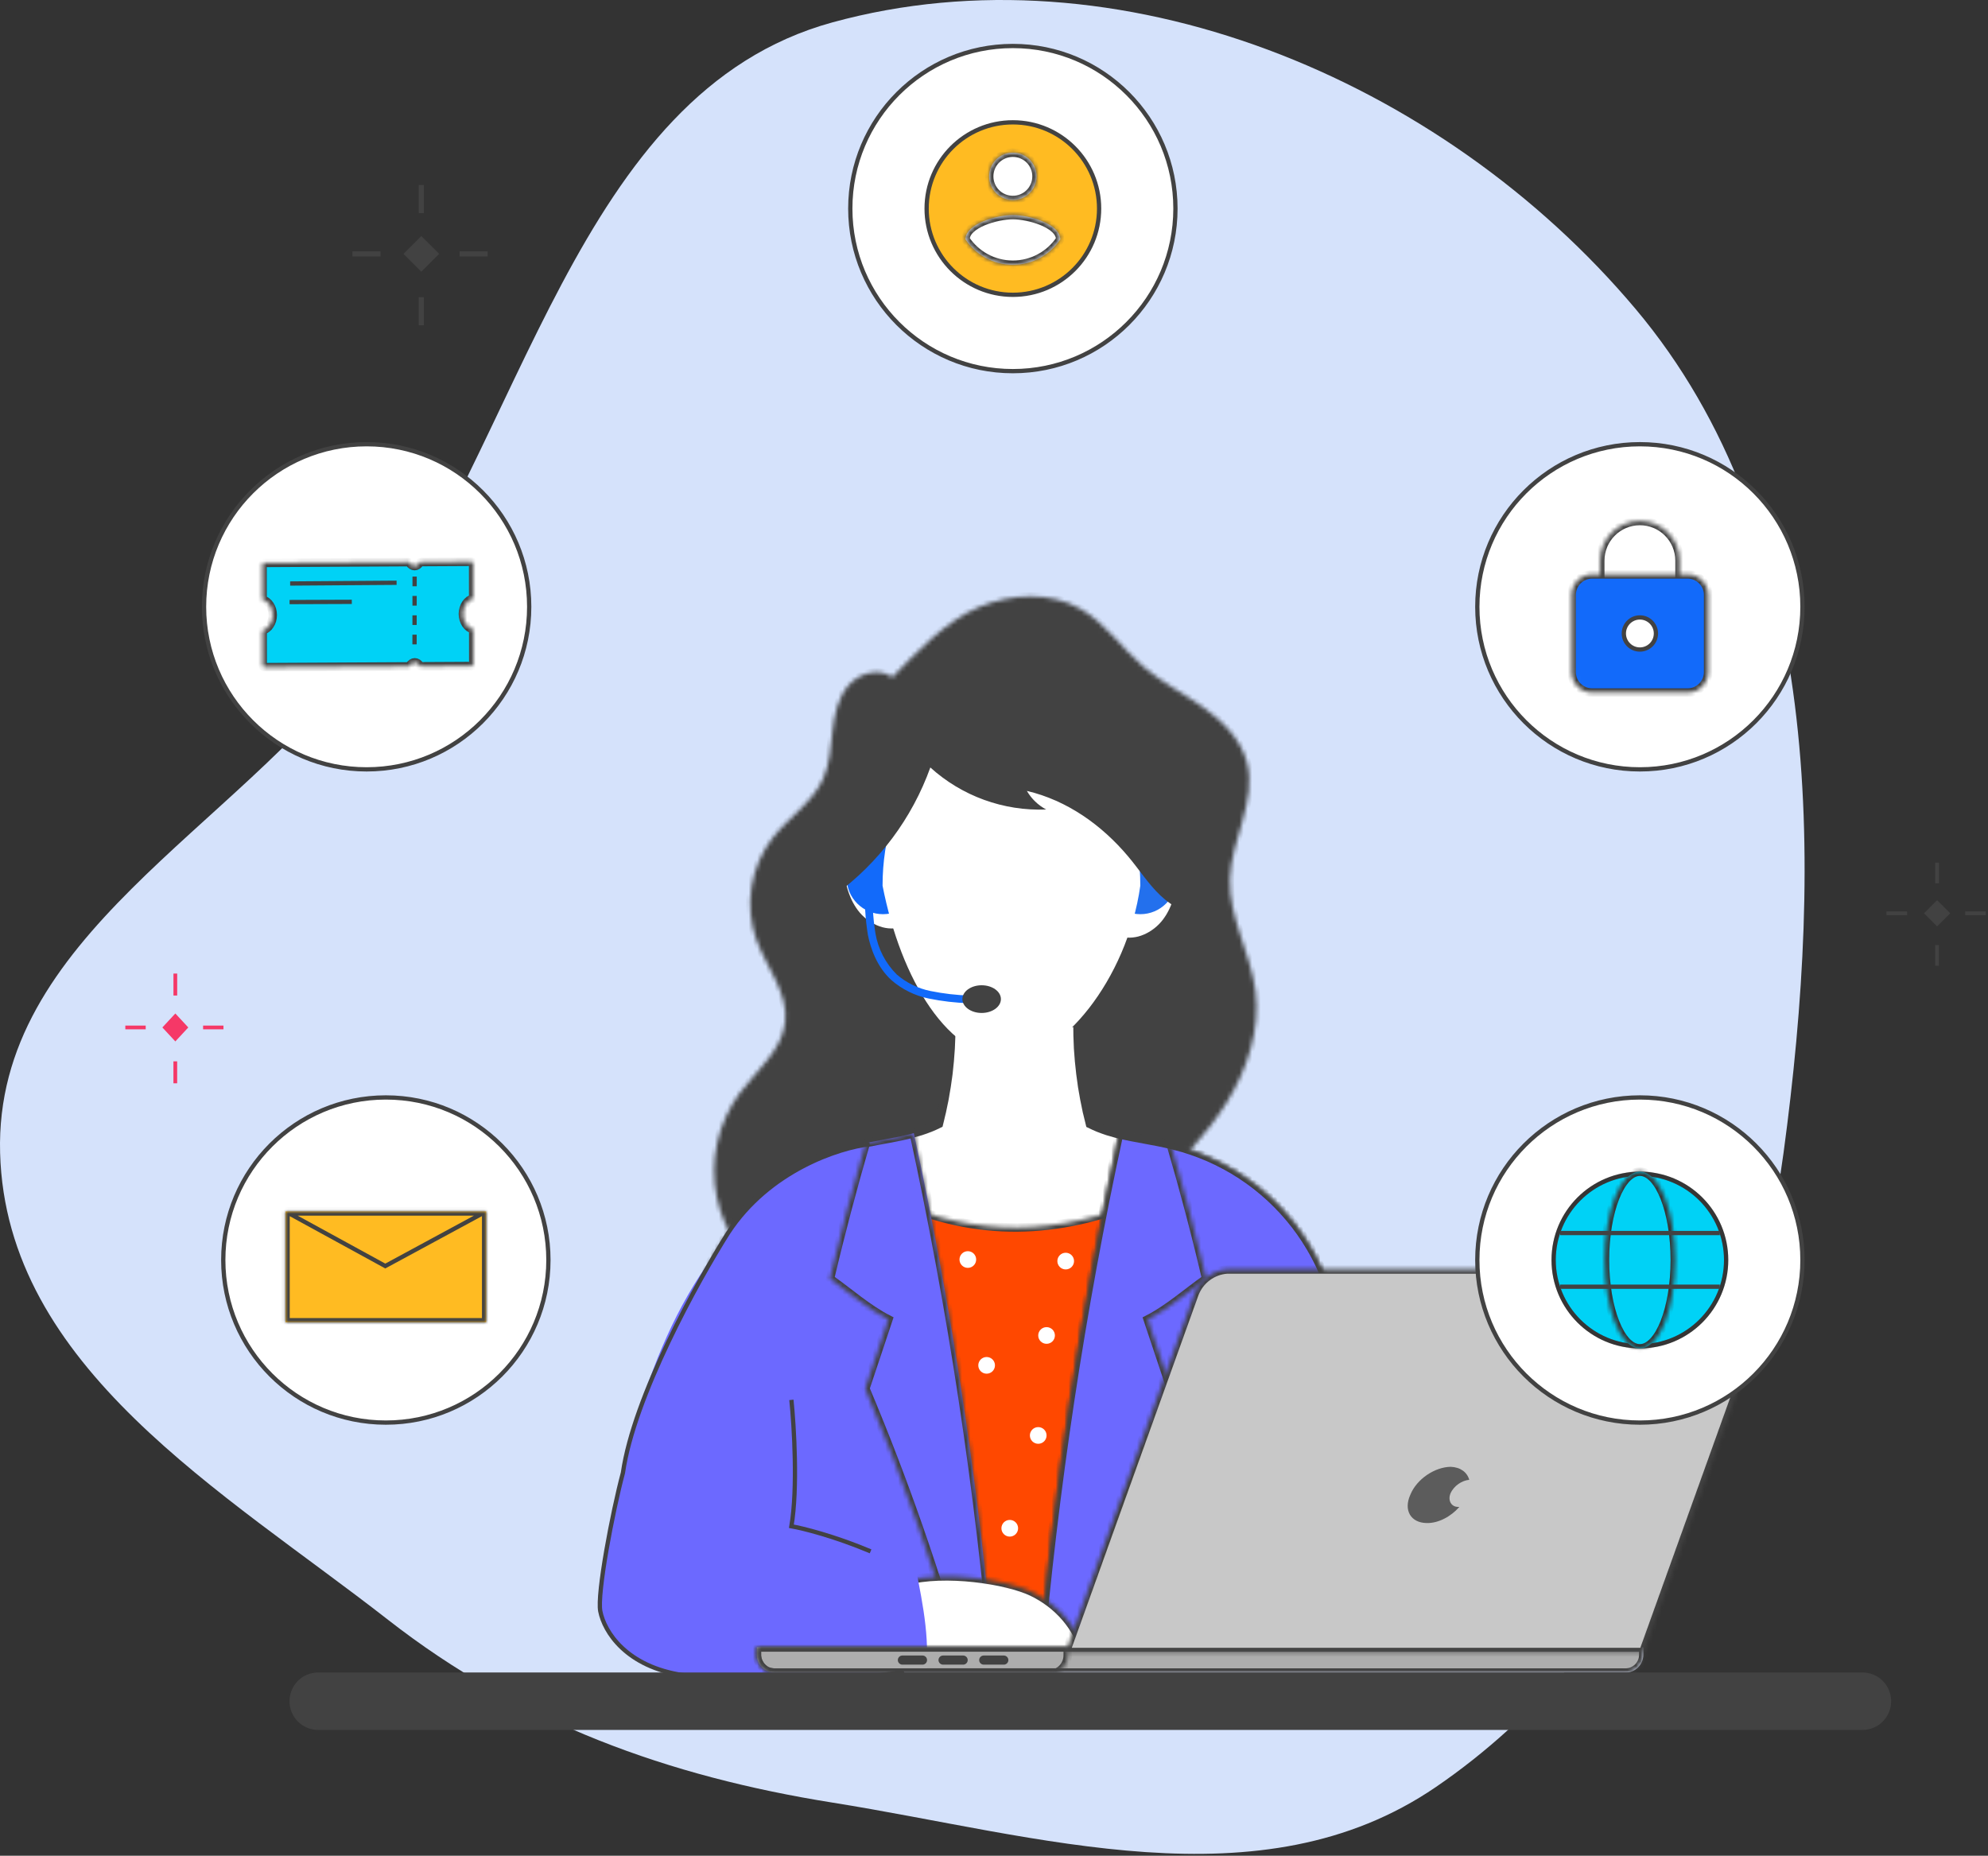 <svg width="466" height="435" viewBox="0 0 466 435" fill="none" xmlns="http://www.w3.org/2000/svg">
<rect x="0" y="0" width="466" height="435" fill="#333333" stroke="none"/>
<path fill-rule="evenodd" clip-rule="evenodd" d="M195.112 5.25C261.776 -13.045 337.754 18.18 383.388 72.42C427.328 124.645 427.396 201.237 418.071 270.252C410.119 329.105 384.006 386.496 336.573 418.893C295.462 446.973 243.59 430.274 195.112 422.537C156.793 416.421 122.072 403.979 90.959 379.692C52.499 349.67 1.396 320.575 0.025 270.252C-1.355 219.617 55.322 194.428 84.819 154.36C122.925 102.598 134.854 21.788 195.112 5.25Z" fill="#D5E2FB"/>
<rect width="4.467" height="4.467" transform="matrix(-0.68 -0.733 -0.68 0.733 44.137 240.841)" fill="#F53867"/>
<path d="M34.152 240.841H29.378" stroke="#F53867" stroke-width="0.875"/>
<path d="M52.382 240.841H47.608" stroke="#F53867" stroke-width="0.875"/>
<path d="M41.09 248.786L41.09 253.932" stroke="#F53867" stroke-width="0.875"/>
<path d="M41.097 228.21L41.097 233.356" stroke="#F53867" stroke-width="0.875"/>
<rect width="5.919" height="5.919" transform="matrix(-0.707 -0.707 -0.707 0.707 102.946 59.517)" fill="#424242"/>
<path d="M89.192 59.517H82.616" stroke="#424242" stroke-width="1.205"/>
<path d="M114.302 59.517H107.726" stroke="#424242" stroke-width="1.205"/>
<path d="M98.749 69.67L98.749 76.246" stroke="#424242" stroke-width="1.205"/>
<path d="M98.757 43.375L98.757 49.951" stroke="#424242" stroke-width="1.205"/>
<rect width="4.35" height="4.35" transform="matrix(-0.707 -0.707 -0.707 0.707 457.142 214.077)" fill="#424242"/>
<path d="M447.035 214.077H442.202" stroke="#424242" stroke-width="0.886"/>
<path d="M465.488 214.077H460.655" stroke="#424242" stroke-width="0.886"/>
<path d="M454.058 221.538L454.058 226.371" stroke="#424242" stroke-width="0.886"/>
<path d="M454.064 202.214L454.064 207.047" stroke="#424242" stroke-width="0.886"/>
<mask id="path-17-inside-1_13964_39856" fill="white">
<path d="M182.587 301.012C178.872 298.829 175.657 295.889 173.15 292.384C170.643 288.879 168.901 284.886 168.036 280.664C167.17 276.443 167.201 272.087 168.126 267.878C169.052 263.669 170.851 259.702 173.407 256.232C177.407 250.862 183.307 246.232 184.047 239.632C184.827 232.762 179.677 226.802 177.307 220.312C175.898 216.325 175.509 212.049 176.174 207.873C176.84 203.697 178.539 199.754 181.117 196.402C184.877 191.602 190.437 188.132 192.947 182.582C194.527 179.082 194.717 175.152 195.157 171.342C195.597 167.532 196.397 163.562 198.907 160.662C201.417 157.762 206.117 156.452 209.167 158.762C214.957 152.762 221.767 145.542 229.437 142.322C237.107 139.102 246.327 138.652 253.497 142.852C259.177 146.182 262.957 151.932 267.947 156.232C272.227 159.922 277.347 162.482 281.947 165.742C286.547 169.002 290.877 173.252 292.297 178.742C294.627 187.742 288.607 196.742 288.297 206.052C288.017 215.052 293.157 223.402 294.297 232.352C295.437 241.302 292.387 250.662 287.547 258.432C282.707 266.202 276.227 272.752 269.757 279.242C267.137 290.942 258.507 299.242 247.507 304.002C236.507 308.762 224.177 309.592 212.187 309.162C202.427 308.802 191.007 305.962 182.587 301.012Z"/>
</mask>
<path d="M182.587 301.012C178.872 298.829 175.657 295.889 173.15 292.384C170.643 288.879 168.901 284.886 168.036 280.664C167.17 276.443 167.201 272.087 168.126 267.878C169.052 263.669 170.851 259.702 173.407 256.232C177.407 250.862 183.307 246.232 184.047 239.632C184.827 232.762 179.677 226.802 177.307 220.312C175.898 216.325 175.509 212.049 176.174 207.873C176.84 203.697 178.539 199.754 181.117 196.402C184.877 191.602 190.437 188.132 192.947 182.582C194.527 179.082 194.717 175.152 195.157 171.342C195.597 167.532 196.397 163.562 198.907 160.662C201.417 157.762 206.117 156.452 209.167 158.762C214.957 152.762 221.767 145.542 229.437 142.322C237.107 139.102 246.327 138.652 253.497 142.852C259.177 146.182 262.957 151.932 267.947 156.232C272.227 159.922 277.347 162.482 281.947 165.742C286.547 169.002 290.877 173.252 292.297 178.742C294.627 187.742 288.607 196.742 288.297 206.052C288.017 215.052 293.157 223.402 294.297 232.352C295.437 241.302 292.387 250.662 287.547 258.432C282.707 266.202 276.227 272.752 269.757 279.242C267.137 290.942 258.507 299.242 247.507 304.002C236.507 308.762 224.177 309.592 212.187 309.162C202.427 308.802 191.007 305.962 182.587 301.012Z" fill="#424242" stroke="#424242" stroke-width="2" mask="url(#path-17-inside-1_13964_39856)"/>
<mask id="path-18-inside-2_13964_39856" fill="white">
<path d="M303.587 287.082C296.458 277.903 286.465 271.371 275.197 268.522C270.057 267.232 264.697 266.752 259.697 265.152C258.256 264.697 256.852 264.132 255.497 263.462C253.503 255.719 252.524 247.749 252.587 239.752H222.977C223.035 247.738 222.06 255.697 220.077 263.432C218.722 264.102 217.318 264.667 215.877 265.122C210.827 266.712 205.497 267.202 200.367 268.492C189.082 271.31 179.075 277.849 171.964 287.054C164.854 296.258 161.053 307.592 161.177 319.222V392.392L293.257 390.452C298.888 390.374 304.262 388.081 308.217 384.071C312.171 380.06 314.387 374.654 314.387 369.022V319.252C314.472 307.625 310.67 296.303 303.587 287.082V287.082Z"/>
</mask>
<path d="M303.587 287.082C296.458 277.903 286.465 271.371 275.197 268.522C270.057 267.232 264.697 266.752 259.697 265.152C258.256 264.697 256.852 264.132 255.497 263.462C253.503 255.719 252.524 247.749 252.587 239.752H222.977C223.035 247.738 222.06 255.697 220.077 263.432C218.722 264.102 217.318 264.667 215.877 265.122C210.827 266.712 205.497 267.202 200.367 268.492C189.082 271.31 179.075 277.849 171.964 287.054C164.854 296.258 161.053 307.592 161.177 319.222V392.392L293.257 390.452C298.888 390.374 304.262 388.081 308.217 384.071C312.171 380.06 314.387 374.654 314.387 369.022V319.252C314.472 307.625 310.67 296.303 303.587 287.082V287.082Z" fill="white" stroke="#424242" stroke-width="2" mask="url(#path-18-inside-2_13964_39856)"/>
<mask id="path-19-inside-3_13964_39856" fill="white">
<path d="M252.237 387.692C254.757 381.082 254.967 373.862 255.887 366.852C257.637 353.392 262.027 340.432 265.137 327.222C268.247 314.012 271.017 294.532 267.607 281.392C248.059 289.523 228.809 290.144 209.557 281.392C202.267 284.452 198.487 298.642 197.137 306.392C195.787 314.142 196.767 322.142 196.917 330.042C197.087 338.682 196.237 347.332 196.647 355.962C197.057 364.592 198.837 373.432 203.717 380.562C206.848 384.889 210.734 388.615 215.187 391.562L250.627 391.042C251.241 389.965 251.779 388.845 252.237 387.692Z"/>
</mask>
<path d="M252.237 387.692C254.757 381.082 254.967 373.862 255.887 366.852C257.637 353.392 262.027 340.432 265.137 327.222C268.247 314.012 271.017 294.532 267.607 281.392C248.059 289.523 228.809 290.144 209.557 281.392C202.267 284.452 198.487 298.642 197.137 306.392C195.787 314.142 196.767 322.142 196.917 330.042C197.087 338.682 196.237 347.332 196.647 355.962C197.057 364.592 198.837 373.432 203.717 380.562C206.848 384.889 210.734 388.615 215.187 391.562L250.627 391.042C251.241 389.965 251.779 388.845 252.237 387.692Z" fill="#FF4800" stroke="#424242" stroke-width="2" mask="url(#path-19-inside-3_13964_39856)"/>
<path d="M196.917 336.972C196.917 336.702 196.917 336.432 196.917 336.162C196.787 342.092 196.447 348.022 196.607 353.942C196.697 348.282 197.027 342.632 196.917 336.972Z" fill="#EDEDED"/>
<mask id="path-21-inside-4_13964_39856" fill="white">
<path d="M209.807 201.532C208.607 199.312 207.157 197.092 204.977 195.832C202.797 194.572 199.697 194.582 197.977 196.462C196.617 197.992 196.517 200.252 196.647 202.292C196.897 206.422 197.807 210.672 200.297 213.982C202.787 217.292 207.147 219.432 211.157 218.372C211.767 212.752 212.487 206.512 209.807 201.532Z"/>
</mask>
<path d="M209.807 201.532C208.607 199.312 207.157 197.092 204.977 195.832C202.797 194.572 199.697 194.582 197.977 196.462C196.617 197.992 196.517 200.252 196.647 202.292C196.897 206.422 197.807 210.672 200.297 213.982C202.787 217.292 207.147 219.432 211.157 218.372C211.767 212.752 212.487 206.512 209.807 201.532Z" fill="white" stroke="#424242" stroke-width="2" mask="url(#path-21-inside-4_13964_39856)"/>
<path d="M206.977 214.292C211.683 214.292 215.497 210.478 215.497 205.772C215.497 201.067 211.683 197.252 206.977 197.252C202.272 197.252 198.457 201.067 198.457 205.772C198.457 210.478 202.272 214.292 206.977 214.292Z" fill="#126AFA"/>
<mask id="path-23-inside-5_13964_39856" fill="white">
<path d="M263.917 203.692C265.117 201.472 266.557 199.252 268.747 197.992C270.937 196.732 274.027 196.742 275.747 198.622C277.107 200.152 277.197 202.412 277.077 204.452C276.827 208.582 275.917 212.832 273.417 216.142C270.917 219.452 266.567 221.592 262.567 220.532C261.957 214.902 261.237 208.672 263.917 203.692Z"/>
</mask>
<path d="M263.917 203.692C265.117 201.472 266.557 199.252 268.747 197.992C270.937 196.732 274.027 196.742 275.747 198.622C277.107 200.152 277.197 202.412 277.077 204.452C276.827 208.582 275.917 212.832 273.417 216.142C270.917 219.452 266.567 221.592 262.567 220.532C261.957 214.902 261.237 208.672 263.917 203.692Z" fill="white" stroke="#424242" stroke-width="2" mask="url(#path-23-inside-5_13964_39856)"/>
<path d="M267.307 214.292C272.013 214.292 275.827 210.478 275.827 205.772C275.827 201.067 272.013 197.252 267.307 197.252C262.602 197.252 258.787 201.067 258.787 205.772C258.787 210.478 262.602 214.292 267.307 214.292Z" fill="#2370ED"/>
<path d="M237.087 248.242C248.494 248.242 264.145 229.951 267.297 207.612C267.297 185.173 253.771 166.982 237.087 166.982C220.402 166.982 206.877 185.173 206.877 207.612C211.173 229.55 222.208 248.242 237.087 248.242Z" fill="white"/>
<path d="M195.747 209.752C206.002 202.253 213.778 191.857 218.077 179.902C225.489 186.613 235.237 190.15 245.227 189.752C243.344 188.748 241.779 187.238 240.707 185.392C250.147 187.622 258.267 193.392 264.487 200.802C267.017 203.802 269.157 207.192 272.007 209.902C274.857 212.612 278.687 214.672 282.597 214.252C280.157 203.862 277.777 193.122 273.867 183.182C271.467 177.092 268.627 170.872 263.607 166.662C257.367 161.412 248.607 160.082 240.517 160.662C231.801 161.279 223.352 163.941 215.857 168.432C205.677 174.647 197.89 184.114 193.757 195.302C192.758 197.729 192.245 200.328 192.247 202.952C192.303 204.272 192.646 205.563 193.25 206.737C193.854 207.911 194.706 208.94 195.747 209.752Z" fill="#424242"/>
<path d="M227.217 235.162H227.167C223.985 235.067 220.817 234.699 217.697 234.062C214.467 233.401 211.46 231.921 208.967 229.762C205.517 226.612 204.057 222.242 203.437 219.132C202.81 215.246 202.589 211.305 202.777 207.372C202.787 207.134 202.889 206.91 203.06 206.744C203.231 206.578 203.459 206.485 203.697 206.482C203.816 206.482 203.933 206.506 204.042 206.552C204.152 206.598 204.251 206.665 204.334 206.75C204.417 206.835 204.482 206.935 204.525 207.046C204.569 207.156 204.59 207.274 204.587 207.392C204.398 211.2 204.606 215.018 205.207 218.782C205.829 222.441 207.577 225.814 210.207 228.432C212.471 230.382 215.198 231.714 218.127 232.302C221.145 232.915 224.209 233.27 227.287 233.362C227.526 233.362 227.755 233.457 227.924 233.626C228.092 233.795 228.187 234.024 228.187 234.262C228.187 234.501 228.092 234.73 227.924 234.899C227.755 235.068 227.526 235.162 227.287 235.162H227.217Z" fill="#126AFA"/>
<mask id="path-27-inside-6_13964_39856" fill="white">
<path d="M275.197 268.522C270.937 267.452 266.557 266.922 262.297 265.872C253.344 307.213 247.021 349.081 243.367 391.222L293.257 390.482C298.889 390.403 304.263 388.111 308.217 384.101C312.171 380.09 314.388 374.684 314.387 369.052V319.252C314.506 307.623 310.703 296.292 303.593 287.089C296.483 277.885 286.48 271.344 275.197 268.522Z"/>
</mask>
<path d="M275.197 268.522C270.937 267.452 266.557 266.922 262.297 265.872C253.344 307.213 247.021 349.081 243.367 391.222L293.257 390.482C298.889 390.403 304.263 388.111 308.217 384.101C312.171 380.09 314.388 374.684 314.387 369.052V319.252C314.506 307.623 310.703 296.292 303.593 287.089C296.483 277.885 286.48 271.344 275.197 268.522Z" fill="#6C69FF" stroke="#424242" stroke-width="2" mask="url(#path-27-inside-6_13964_39856)"/>
<path d="M214.207 265.632C209.657 266.852 204.937 267.372 200.367 268.522C189.082 271.34 179.075 277.879 171.964 287.084C164.854 296.288 161.053 307.621 161.177 319.252V392.422L233.177 391.362C229.524 349.093 223.188 307.098 214.207 265.632Z" fill="#6C69FF"/>
<mask id="path-29-inside-7_13964_39856" fill="white">
<path d="M214.207 265.632C210.507 266.632 206.697 267.162 202.947 267.932C199.86 278.479 197.06 289.086 194.547 299.752C199.027 302.892 203.367 306.802 208.237 309.282C206.487 314.502 204.597 320.282 202.837 325.482C211.889 346.975 219.571 369.019 225.837 391.482L233.227 391.372C229.558 349.098 223.206 307.1 214.207 265.632Z"/>
</mask>
<path d="M214.207 265.632C210.507 266.632 206.697 267.162 202.947 267.932C199.86 278.479 197.06 289.086 194.547 299.752C199.027 302.892 203.367 306.802 208.237 309.282C206.487 314.502 204.597 320.282 202.837 325.482C211.889 346.975 219.571 369.019 225.837 391.482L233.227 391.372C229.558 349.098 223.206 307.1 214.207 265.632Z" fill="#6C69FF" stroke="#424242" stroke-width="2" mask="url(#path-29-inside-7_13964_39856)"/>
<mask id="path-30-inside-8_13964_39856" fill="white">
<path d="M274.467 268.352C270.467 267.352 266.317 266.862 262.297 265.872C253.344 307.213 247.021 349.081 243.367 391.222L251.577 391.092C257.818 368.767 265.46 346.856 274.457 325.492C272.697 320.282 270.807 314.492 269.047 309.292C273.927 306.812 278.257 302.902 282.747 299.762C280.274 289.222 277.514 278.752 274.467 268.352Z"/>
</mask>
<path d="M274.467 268.352C270.467 267.352 266.317 266.862 262.297 265.872C253.344 307.213 247.021 349.081 243.367 391.222L251.577 391.092C257.818 368.767 265.46 346.856 274.457 325.492C272.697 320.282 270.807 314.492 269.047 309.292C273.927 306.812 278.257 302.902 282.747 299.762C280.274 289.222 277.514 278.752 274.467 268.352Z" fill="#6C69FF" stroke="#424242" stroke-width="2" mask="url(#path-30-inside-8_13964_39856)"/>
<path d="M234.619 234.191C234.619 235.984 232.601 237.444 230.104 237.444C227.607 237.444 225.589 235.984 225.589 234.191C225.589 232.398 227.621 230.95 230.104 230.95C232.588 230.95 234.619 232.398 234.619 234.191Z" fill="#424242"/>
<path d="M174.367 285.972C164.137 296.472 157.107 309.742 152.187 323.542C147.267 337.342 144.357 351.772 141.457 366.142C140.627 370.272 139.797 374.572 140.837 378.662C142.977 387.032 152.227 391.612 160.837 392.612C169.447 393.612 178.207 392.172 186.697 393.762C192.987 358.062 190.357 318.512 174.367 285.972Z" fill="#6C69FF"/>
<mask id="path-33-inside-9_13964_39856" fill="white">
<path d="M241.977 373.162C236.057 370.312 221.464 368.092 212.3 370.578L203.676 389.174L225.695 390.117L254.167 387.772C252.817 381.342 247.897 376.012 241.977 373.162Z"/>
</mask>
<path d="M241.977 373.162C236.057 370.312 221.464 368.092 212.3 370.578L203.676 389.174L225.695 390.117L254.167 387.772C252.817 381.342 247.897 376.012 241.977 373.162Z" fill="white" stroke="#424242" stroke-width="2" mask="url(#path-33-inside-9_13964_39856)"/>
<path d="M159.361 364.438C177.559 363.406 195.8 363.379 214.001 364.358C215.671 372.898 217.901 382.238 217.161 390.908C202.615 394.828 187.31 394.976 172.691 391.338C162.671 388.868 159.231 374.758 159.361 364.438Z" fill="#6C69FF"/>
<path d="M177.417 386.162H385.207V387.882C385.207 388.994 384.766 390.059 383.98 390.845C383.194 391.631 382.128 392.072 381.017 392.072H181.607C180.496 392.072 179.43 391.631 178.644 390.845C177.858 390.059 177.417 388.994 177.417 387.882V386.162Z" fill="#E0E8FF"/>
<mask id="path-36-inside-10_13964_39856" fill="white">
<path d="M177.417 386.162H385.207V387.882C385.207 388.994 384.766 390.059 383.98 390.845C383.194 391.631 382.128 392.072 381.017 392.072H181.607C180.496 392.072 179.43 391.631 178.644 390.845C177.858 390.059 177.417 388.994 177.417 387.882V386.162Z"/>
</mask>
<path d="M177.417 386.162H385.207V387.882C385.207 388.994 384.766 390.059 383.98 390.845C383.194 391.631 382.128 392.072 381.017 392.072H181.607C180.496 392.072 179.43 391.631 178.644 390.845C177.858 390.059 177.417 388.994 177.417 387.882V386.162Z" fill="#ADADAD" stroke="#424242" stroke-width="2" mask="url(#path-36-inside-10_13964_39856)"/>
<mask id="path-37-inside-11_13964_39856" fill="white">
<path d="M250.291 386.162V387.973C250.291 388.553 250.181 389.127 249.969 389.663C249.756 390.199 249.445 390.686 249.052 391.095C248.659 391.505 248.193 391.83 247.68 392.051L184.494 392.071C179.931 392.223 179.676 391.859 178.795 391.045C178.004 390.219 177.42 389.142 177.417 387.973V386.162H250.291Z"/>
</mask>
<path d="M250.291 386.162V387.973C250.291 388.553 250.181 389.127 249.969 389.663C249.756 390.199 249.445 390.686 249.052 391.095C248.659 391.505 248.193 391.83 247.68 392.051L184.494 392.071C179.931 392.223 179.676 391.859 178.795 391.045C178.004 390.219 177.42 389.142 177.417 387.973V386.162H250.291Z" stroke="#424242" stroke-width="2" mask="url(#path-37-inside-11_13964_39856)"/>
<mask id="path-38-inside-12_13964_39856" fill="white">
<path d="M385.207 387.26H249.807L279.997 303.232C280.609 301.653 281.651 300.283 283.002 299.279C284.352 298.276 285.956 297.681 287.627 297.562H411.847C414.937 297.562 416.527 300.104 415.397 303.232L385.207 387.26Z"/>
</mask>
<path d="M385.207 387.26H249.807L279.997 303.232C280.609 301.653 281.651 300.283 283.002 299.279C284.352 298.276 285.956 297.681 287.627 297.562H411.847C414.937 297.562 416.527 300.104 415.397 303.232L385.207 387.26Z" fill="#C8C8C8" stroke="#424242" stroke-width="2" mask="url(#path-38-inside-12_13964_39856)"/>
<path d="M436.567 405.502H74.567C73.683 405.501 72.808 405.325 71.993 404.985C71.177 404.645 70.437 404.147 69.814 403.52C69.192 402.892 68.699 402.148 68.365 401.33C68.031 400.512 67.862 399.636 67.867 398.752V398.752C67.865 397.871 68.038 396.998 68.375 396.183C68.712 395.368 69.206 394.628 69.829 394.005C70.453 393.382 71.193 392.887 72.007 392.551C72.822 392.214 73.695 392.041 74.577 392.042H436.577C437.459 392.041 438.332 392.214 439.148 392.55C439.963 392.887 440.704 393.381 441.328 394.004C441.952 394.627 442.447 395.368 442.785 396.182C443.123 396.997 443.297 397.87 443.297 398.752V398.752C443.301 399.638 443.13 400.516 442.793 401.336C442.456 402.155 441.961 402.9 441.336 403.527C440.71 404.155 439.967 404.652 439.148 404.991C438.33 405.33 437.453 405.504 436.567 405.502V405.502Z" fill="#424242"/>
<g style="mix-blend-mode:multiply">
<path d="M235.297 390.203H230.597C230.313 390.203 230.041 390.09 229.84 389.889C229.64 389.688 229.527 389.416 229.527 389.133C229.527 388.849 229.64 388.577 229.84 388.376C230.041 388.175 230.313 388.062 230.597 388.062H235.297C235.581 388.062 235.853 388.175 236.053 388.376C236.254 388.577 236.367 388.849 236.367 389.133C236.367 389.416 236.254 389.688 236.053 389.889C235.853 390.09 235.581 390.203 235.297 390.203Z" fill="#424242"/>
</g>
<g style="mix-blend-mode:multiply">
<path d="M225.767 390.203H221.067C220.782 390.203 220.509 390.09 220.307 389.89C220.104 389.689 219.989 389.417 219.987 389.133C219.989 388.848 220.104 388.576 220.307 388.375C220.509 388.175 220.782 388.062 221.067 388.063H225.767C226.051 388.063 226.323 388.175 226.523 388.376C226.724 388.577 226.837 388.849 226.837 389.133V389.133C226.837 389.416 226.724 389.688 226.523 389.889C226.323 390.09 226.051 390.203 225.767 390.203V390.203Z" fill="#424242"/>
</g>
<g style="mix-blend-mode:multiply">
<path d="M216.237 390.202H211.537C211.396 390.204 211.255 390.177 211.124 390.124C210.994 390.071 210.874 389.992 210.774 389.892C210.674 389.793 210.594 389.675 210.539 389.544C210.485 389.414 210.457 389.274 210.457 389.132C210.457 388.991 210.485 388.851 210.539 388.721C210.594 388.59 210.674 388.472 210.774 388.372C210.874 388.273 210.994 388.194 211.124 388.141C211.255 388.088 211.396 388.061 211.537 388.062H216.237C216.521 388.062 216.793 388.175 216.994 388.376C217.194 388.576 217.307 388.849 217.307 389.132C217.307 389.416 217.194 389.688 216.994 389.889C216.793 390.09 216.521 390.202 216.237 390.202Z" fill="#424242"/>
</g>
<g style="mix-blend-mode:multiply">
<path d="M83.316 159.228C83.328 158.494 82.743 157.888 82.009 157.876C81.274 157.863 80.669 158.449 80.656 159.183C80.644 159.918 81.229 160.523 81.964 160.535C82.698 160.548 83.303 159.963 83.316 159.228Z" fill="#E0E8FF"/>
</g>
<path opacity="0.6" d="M340.016 350.034C339.323 351.708 340.176 353.251 341.842 353.231C341.962 353.231 342.082 353.231 342.082 353.231C340.076 355.517 337.116 357.101 334.367 357.01C330.664 356.93 328.958 353.973 330.594 350.374C332.099 346.665 336.363 343.869 340.066 343.829C342.333 343.919 343.899 345.092 344.4 346.876C342.725 347.026 340.828 348.239 340.016 350.034Z" fill="#141414"/>
<path d="M203.866 268.211C196.813 269.004 180.299 274.271 170.673 289C163.516 300.314 148.567 327.401 146.019 345.233C143.543 354.482 139.928 373.631 140.712 377.682C141.641 382.481 146.777 390.722 160.272 392.693C175.06 393.297 206.071 393.937 211.809 391.661" stroke="#424242"/>
<path d="M185.509 328.138C186.14 334.302 187.022 348.856 185.509 357.765C188.13 358.223 195.512 360.04 204.071 363.643" stroke="#424242"/>
<circle cx="226.864" cy="295.24" r="1.955" fill="white"/>
<circle cx="245.322" cy="313.042" r="1.955" fill="white"/>
<circle cx="249.807" cy="295.607" r="1.955" fill="white"/>
<circle cx="231.272" cy="320.046" r="1.955" fill="white"/>
<circle cx="243.367" cy="336.477" r="1.955" fill="white"/>
<circle cx="236.694" cy="358.234" r="1.955" fill="white"/>
<circle cx="90.444" cy="295.356" r="38.109" fill="white" stroke="#424242"/>
<circle cx="384.4" cy="295.356" r="38.109" fill="white" stroke="#424242"/>
<circle cx="237.422" cy="48.89" r="38.109" fill="white" stroke="#424242"/>
<mask id="path-56-inside-13_13964_39856" fill="white">
<path d="M66.915 283.96H113.972V309.958H66.915V283.96Z"/>
</mask>
<path d="M66.915 283.96H113.972V309.958H66.915V283.96Z" fill="#FFBB22"/>
<path d="M90.315 296.765L90.075 297.204L90.314 297.334L90.553 297.205L90.315 296.765ZM66.675 284.399L90.075 297.204L90.555 296.326L67.156 283.522L66.675 284.399ZM90.553 297.205L114.21 284.4L113.734 283.521L90.077 296.325L90.553 297.205ZM66.915 283.96V282.96H65.915V283.96H66.915ZM113.972 283.96H114.972V282.96H113.972V283.96ZM113.972 309.958V310.958H114.972V309.958H113.972ZM66.915 309.958H65.915V310.958H66.915V309.958ZM66.915 284.96H113.972V282.96H66.915V284.96ZM112.972 283.96V309.958H114.972V283.96H112.972ZM113.972 308.958H66.915V310.958H113.972V308.958ZM67.915 309.958V283.96H65.915V309.958H67.915Z" fill="#424242" mask="url(#path-56-inside-13_13964_39856)"/>
<circle cx="85.939" cy="142.235" r="38.109" fill="white" stroke="#424242"/>
<mask id="path-59-inside-14_13964_39856" fill="white">
<path d="M98.682 156.195C98.627 156.198 98.572 156.186 98.522 156.158C98.472 156.131 98.428 156.089 98.393 156.036C98.263 155.796 98.087 155.601 97.882 155.466C97.677 155.331 97.448 155.261 97.216 155.263C96.984 155.265 96.756 155.337 96.552 155.475C96.347 155.612 96.173 155.81 96.044 156.052C96.009 156.105 95.966 156.147 95.916 156.175C95.866 156.203 95.812 156.216 95.757 156.213L61.942 156.393C61.894 156.395 61.845 156.384 61.8 156.362C61.755 156.34 61.714 156.306 61.679 156.264C61.644 156.222 61.616 156.172 61.597 156.116C61.578 156.06 61.567 156 61.567 155.94L61.556 147.803C62.909 147.417 63.927 145.919 63.924 144.156C63.922 142.393 62.9 140.906 61.545 140.537L61.534 132.4C61.534 132.34 61.544 132.28 61.563 132.224C61.582 132.168 61.609 132.118 61.644 132.075C61.678 132.033 61.719 131.999 61.764 131.976C61.809 131.954 61.857 131.942 61.906 131.943L95.721 131.761C95.775 131.757 95.83 131.769 95.88 131.797C95.93 131.825 95.975 131.867 96.009 131.92C96.139 132.16 96.315 132.355 96.52 132.49C96.725 132.625 96.954 132.695 97.186 132.693C97.418 132.691 97.646 132.619 97.851 132.481C98.055 132.344 98.23 132.146 98.359 131.905C98.393 131.852 98.437 131.81 98.487 131.782C98.537 131.754 98.591 131.741 98.645 131.744L110.532 131.681C110.58 131.68 110.629 131.69 110.674 131.712C110.719 131.734 110.76 131.767 110.795 131.81C110.83 131.852 110.858 131.902 110.877 131.958C110.896 132.013 110.907 132.073 110.907 132.134L110.918 140.259C109.543 140.623 108.509 142.127 108.511 143.916C108.514 145.705 109.551 147.199 110.929 147.549L110.94 155.673C110.939 155.795 110.899 155.912 110.83 155.998C110.76 156.083 110.666 156.131 110.568 156.131L98.682 156.195Z"/>
</mask>
<path d="M98.682 156.195C98.627 156.198 98.572 156.186 98.522 156.158C98.472 156.131 98.428 156.089 98.393 156.036C98.263 155.796 98.087 155.601 97.882 155.466C97.677 155.331 97.448 155.261 97.216 155.263C96.984 155.265 96.756 155.337 96.552 155.475C96.347 155.612 96.173 155.81 96.044 156.052C96.009 156.105 95.966 156.147 95.916 156.175C95.866 156.203 95.812 156.216 95.757 156.213L61.942 156.393C61.894 156.395 61.845 156.384 61.8 156.362C61.755 156.34 61.714 156.306 61.679 156.264C61.644 156.222 61.616 156.172 61.597 156.116C61.578 156.06 61.567 156 61.567 155.94L61.556 147.803C62.909 147.417 63.927 145.919 63.924 144.156C63.922 142.393 62.9 140.906 61.545 140.537L61.534 132.4C61.534 132.34 61.544 132.28 61.563 132.224C61.582 132.168 61.609 132.118 61.644 132.075C61.678 132.033 61.719 131.999 61.764 131.976C61.809 131.954 61.857 131.942 61.906 131.943L95.721 131.761C95.775 131.757 95.83 131.769 95.88 131.797C95.93 131.825 95.975 131.867 96.009 131.92C96.139 132.16 96.315 132.355 96.52 132.49C96.725 132.625 96.954 132.695 97.186 132.693C97.418 132.691 97.646 132.619 97.851 132.481C98.055 132.344 98.23 132.146 98.359 131.905C98.393 131.852 98.437 131.81 98.487 131.782C98.537 131.754 98.591 131.741 98.645 131.744L110.532 131.681C110.58 131.68 110.629 131.69 110.674 131.712C110.719 131.734 110.76 131.767 110.795 131.81C110.83 131.852 110.858 131.902 110.877 131.958C110.896 132.013 110.907 132.073 110.907 132.134L110.918 140.259C109.543 140.623 108.509 142.127 108.511 143.916C108.514 145.705 109.551 147.199 110.929 147.549L110.94 155.673C110.939 155.795 110.899 155.912 110.83 155.998C110.76 156.083 110.666 156.131 110.568 156.131L98.682 156.195Z" fill="#00D2F6" stroke="#424242" stroke-width="2" mask="url(#path-59-inside-14_13964_39856)"/>
<path d="M97.188 135.152L97.168 153.059" stroke="#424242" stroke-dasharray="2.27 2.27"/>
<path d="M68.011 136.779L92.964 136.601" stroke="#424242"/>
<path d="M67.876 141.128L82.466 141.075" stroke="#424242"/>
<circle cx="237.422" cy="48.89" r="20.215" fill="#FFBB22" stroke="#424242"/>
<mask id="path-64-inside-15_13964_39856" fill="white">
<path d="M242.979 41.337C242.979 38.264 240.497 35.784 237.421 35.784C234.346 35.784 231.864 38.264 231.864 41.337C231.864 44.409 234.346 46.889 237.421 46.889C240.497 46.889 242.979 44.409 242.979 41.337Z"/>
<path d="M226.307 56.105C228.696 59.695 232.79 62.064 237.421 62.064C242.053 62.064 246.147 59.695 248.536 56.105C248.481 52.422 241.108 50.405 237.421 50.405C233.716 50.405 226.362 52.422 226.307 56.105Z"/>
</mask>
<path d="M242.979 41.337C242.979 38.264 240.497 35.784 237.421 35.784C234.346 35.784 231.864 38.264 231.864 41.337C231.864 44.409 234.346 46.889 237.421 46.889C240.497 46.889 242.979 44.409 242.979 41.337Z" fill="white"/>
<path d="M226.307 56.105C228.696 59.695 232.79 62.064 237.421 62.064C242.053 62.064 246.147 59.695 248.536 56.105C248.481 52.422 241.108 50.405 237.421 50.405C233.716 50.405 226.362 52.422 226.307 56.105Z" fill="white"/>
<path d="M242.979 41.337C242.979 38.264 240.497 35.784 237.421 35.784C234.346 35.784 231.864 38.264 231.864 41.337C231.864 44.409 234.346 46.889 237.421 46.889C240.497 46.889 242.979 44.409 242.979 41.337Z" stroke="#424242" stroke-width="2" mask="url(#path-64-inside-15_13964_39856)"/>
<path d="M226.307 56.105C228.696 59.695 232.79 62.064 237.421 62.064C242.053 62.064 246.147 59.695 248.536 56.105C248.481 52.422 241.108 50.405 237.421 50.405C233.716 50.405 226.362 52.422 226.307 56.105Z" stroke="#424242" stroke-width="2" mask="url(#path-64-inside-15_13964_39856)"/>
<circle cx="384.4" cy="142.235" r="38.109" fill="white" stroke="#424242"/>
<mask id="path-66-inside-16_13964_39856" fill="white">
<path d="M375.102 131.419C375.102 126.283 379.265 122.12 384.4 122.12V122.12C389.536 122.12 393.699 126.283 393.699 131.419V137.727H375.102V131.419Z"/>
</mask>
<path d="M375.102 131.419C375.102 126.283 379.265 122.12 384.4 122.12V122.12C389.536 122.12 393.699 126.283 393.699 131.419V137.727H375.102V131.419Z" stroke="#424242" stroke-width="2" mask="url(#path-66-inside-16_13964_39856)"/>
<mask id="path-67-inside-17_13964_39856" fill="white">
<path d="M368.394 139.466C368.394 136.798 370.557 134.635 373.225 134.635H395.575C398.244 134.635 400.407 136.798 400.407 139.466V157.518C400.407 160.186 398.243 162.35 395.575 162.35H373.225C370.557 162.35 368.394 160.186 368.394 157.518V139.466Z"/>
</mask>
<path d="M368.394 139.466C368.394 136.798 370.557 134.635 373.225 134.635H395.575C398.244 134.635 400.407 136.798 400.407 139.466V157.518C400.407 160.186 398.243 162.35 395.575 162.35H373.225C370.557 162.35 368.394 160.186 368.394 157.518V139.466Z" fill="#126AFA" stroke="#424242" stroke-width="2" mask="url(#path-67-inside-17_13964_39856)"/>
<circle cx="384.4" cy="148.492" r="3.762" fill="white" stroke="#424242"/>
<circle cx="384.4" cy="295.356" r="20.217" fill="#00D2F6"/>
<circle cx="384.4" cy="295.356" r="20.217" stroke="#424242"/>
<circle cx="384.4" cy="295.356" r="20.217" stroke="black" stroke-opacity="0.2"/>
<mask id="path-70-inside-18_13964_39856" fill="white">
<path d="M392.594 295.356C392.594 306.797 388.926 316.073 384.4 316.073C379.874 316.073 376.206 306.797 376.206 295.356C376.206 283.914 379.874 274.639 384.4 274.639C388.926 274.639 392.594 283.914 392.594 295.356Z"/>
</mask>
<path d="M392.594 295.356C392.594 306.797 388.926 316.073 384.4 316.073C379.874 316.073 376.206 306.797 376.206 295.356C376.206 283.914 379.874 274.639 384.4 274.639C388.926 274.639 392.594 283.914 392.594 295.356Z" fill="#00D2F6"/>
<path d="M392.594 295.356C392.594 306.797 388.926 316.073 384.4 316.073C379.874 316.073 376.206 306.797 376.206 295.356C376.206 283.914 379.874 274.639 384.4 274.639C388.926 274.639 392.594 283.914 392.594 295.356Z" stroke="#424242" stroke-width="2" mask="url(#path-70-inside-18_13964_39856)"/>
<path d="M392.594 295.356C392.594 306.797 388.926 316.073 384.4 316.073C379.874 316.073 376.206 306.797 376.206 295.356C376.206 283.914 379.874 274.639 384.4 274.639C388.926 274.639 392.594 283.914 392.594 295.356Z" stroke="black" stroke-opacity="0.2" stroke-width="2" mask="url(#path-70-inside-18_13964_39856)"/>
<path d="M365.686 289.032H403.138" stroke="#424242"/>
<path d="M365.686 301.615H403.138" stroke="#424242"/>
</svg>
